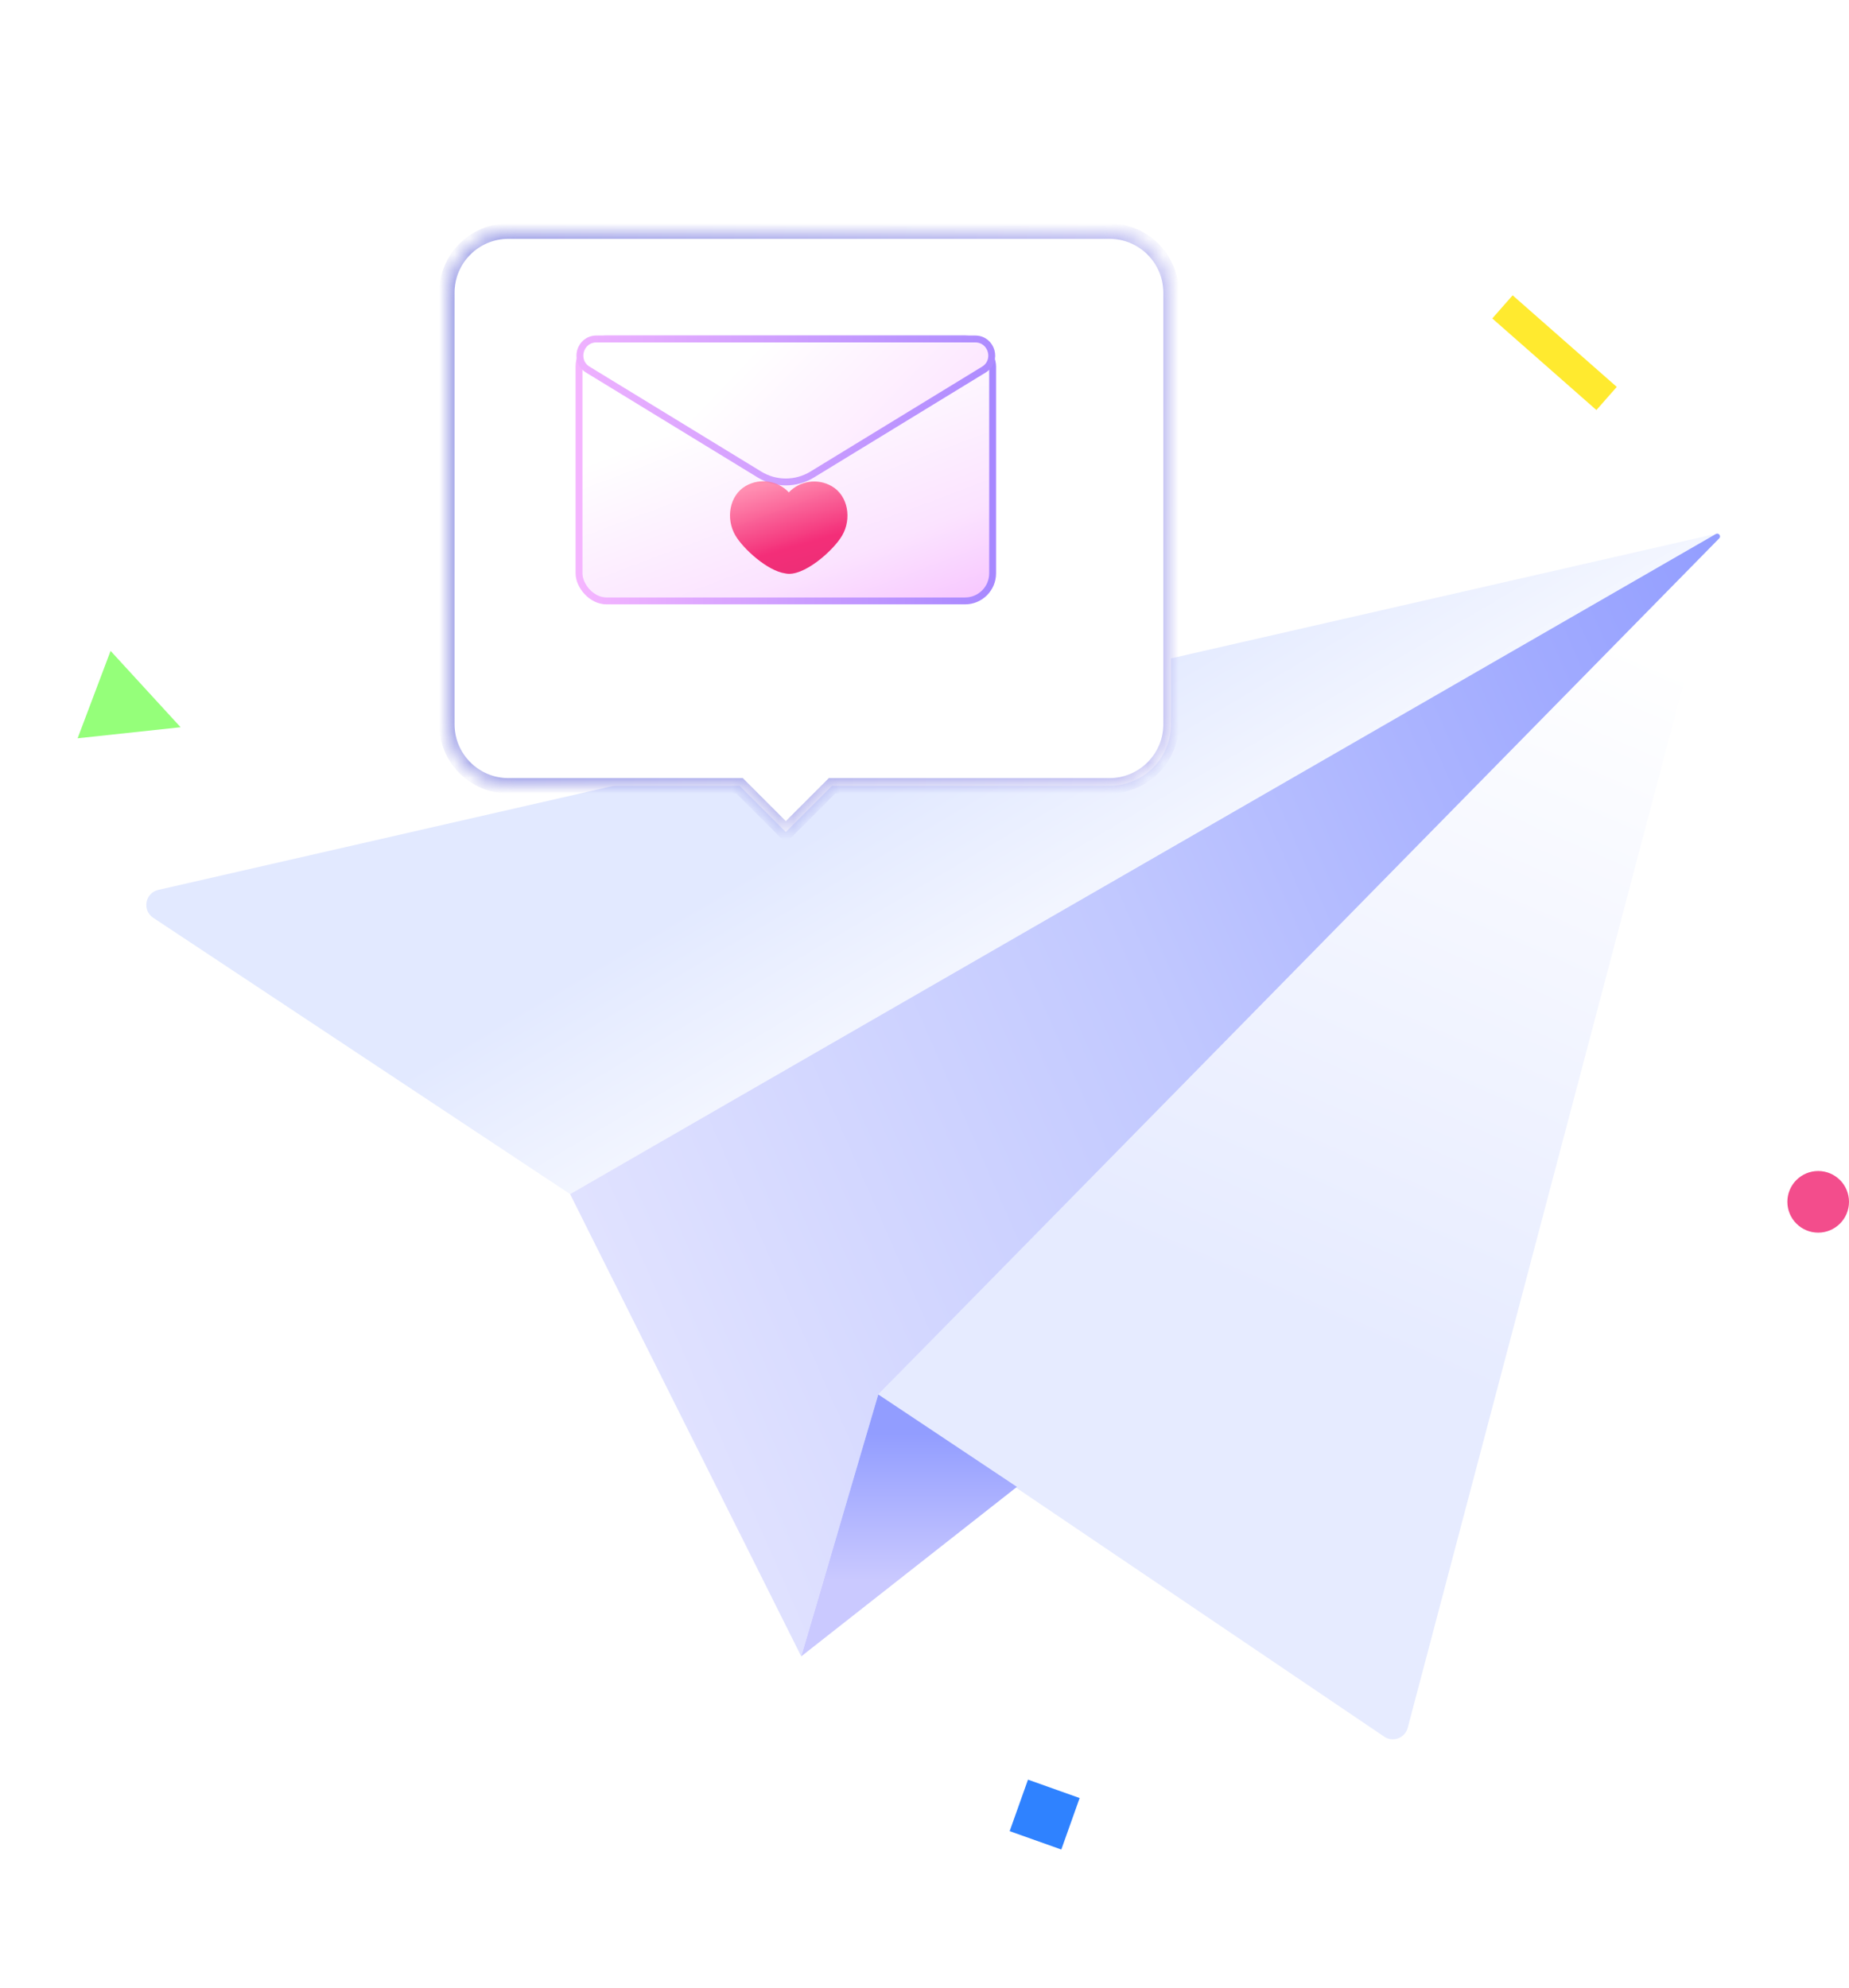 <svg width="120" height="129" viewBox="0 0 120 129" fill="none" xmlns="http://www.w3.org/2000/svg">
<path d="M57 90.5L111.203 34.819C111.418 34.597 111.787 34.806 111.708 35.104L91.36 112.138C91.184 112.803 90.403 113.096 89.833 112.71L57 90.5Z" fill="url(#paint0_linear_1019_5515)"/>
<path d="M10.274 57.756L111.346 34.65C111.458 34.624 111.517 34.777 111.418 34.834L37 77.5L9.944 59.565C9.211 59.079 9.417 57.952 10.274 57.756Z" fill="url(#paint1_linear_1019_5515)"/>
<path d="M52 107.5L37 77.5L111.359 34.658C111.54 34.553 111.724 34.79 111.577 34.94L57 90.5L52 107.5Z" fill="url(#paint2_linear_1019_5515)"/>
<path d="M52 107.5L57 90.5L66 96.5L52 107.5Z" fill="url(#paint3_linear_1019_5515)"/>
<g filter="url(#filter0_d_1019_5515)">
<mask id="path-5-inside-1_1019_5515" fill="white">
<path fill-rule="evenodd" clip-rule="evenodd" d="M31 13C28.791 13 27 14.791 27 17V45C27 47.209 28.791 49 31 49H46L49 52L52 49H70C72.209 49 74 47.209 74 45V17C74 14.791 72.209 13 70 13H31Z"/>
</mask>
<path fill-rule="evenodd" clip-rule="evenodd" d="M31 13C28.791 13 27 14.791 27 17V45C27 47.209 28.791 49 31 49H46L49 52L52 49H70C72.209 49 74 47.209 74 45V17C74 14.791 72.209 13 70 13H31Z" fill="white"/>
<path d="M46 49L46.354 48.646L46.207 48.5H46V49ZM49 52L48.646 52.354L49 52.707L49.354 52.354L49 52ZM52 49V48.5H51.793L51.646 48.646L52 49ZM27.5 17C27.5 15.067 29.067 13.5 31 13.5V12.5C28.515 12.5 26.5 14.515 26.5 17H27.5ZM27.5 45V17H26.5V45H27.5ZM31 48.5C29.067 48.5 27.5 46.933 27.5 45H26.5C26.5 47.485 28.515 49.5 31 49.5V48.5ZM46 48.5H31V49.5H46V48.5ZM49.354 51.646L46.354 48.646L45.646 49.354L48.646 52.354L49.354 51.646ZM51.646 48.646L48.646 51.646L49.354 52.354L52.354 49.354L51.646 48.646ZM70 48.5H52V49.5H70V48.5ZM73.5 45C73.5 46.933 71.933 48.5 70 48.5V49.5C72.485 49.5 74.5 47.485 74.5 45H73.5ZM73.5 17V45H74.5V17H73.5ZM70 13.5C71.933 13.5 73.5 15.067 73.5 17H74.5C74.5 14.515 72.485 12.5 70 12.5V13.5ZM31 13.5H70V12.5H31V13.5Z" fill="url(#paint4_linear_1019_5515)" fill-opacity="0.6" mask="url(#path-5-inside-1_1019_5515)"/>
</g>
<rect x="64.421" y="39" width="26.842" height="17" rx="1.789" transform="rotate(-180 64.421 39)" fill="url(#paint5_linear_1019_5515)" stroke="url(#paint6_linear_1019_5515)" stroke-width="0.447"/>
<path d="M38.711 22L63.289 22C64.374 22 64.774 23.424 63.849 23.99L52.706 30.8C51.659 31.439 50.341 31.439 49.294 30.8L38.151 23.99C37.225 23.424 37.626 22 38.711 22Z" fill="url(#paint7_linear_1019_5515)" stroke="url(#paint8_linear_1019_5515)" stroke-width="0.447"/>
<g filter="url(#filter1_i_1019_5515)">
<path fill-rule="evenodd" clip-rule="evenodd" d="M50.963 33.215C49.812 33.058 48.232 31.619 47.721 30.742C47.096 29.671 47.321 28.156 48.403 27.537C49.336 27.003 50.493 27.203 51.195 27.955C51.898 27.214 53.046 27.021 53.974 27.551C55.056 28.17 55.281 29.685 54.656 30.756C54.074 31.755 52.105 33.483 50.963 33.215Z" fill="url(#paint9_linear_1019_5515)" fill-opacity="0.8"/>
</g>
<rect x="104.928" y="25.111" width="2" height="9" transform="rotate(131.338 104.928 25.111)" fill="#FFEA2F"/>
<rect x="70.068" y="116.695" width="3.547" height="3.558" transform="rotate(109.584 70.068 116.695)" fill="#2F82FF"/>
<path d="M16.392 104.224L17.025 102.199C17.374 101.081 18.564 100.458 19.682 100.808V100.808C20.801 101.158 21.991 100.535 22.34 99.416V99.416C22.69 98.298 23.88 97.675 24.998 98.025L27.023 98.658" stroke="white" stroke-width="2" stroke-linecap="round" stroke-linejoin="round"/>
<circle cx="118" cy="78" r="2" fill="#F34D8C"/>
<path d="M11.721 47.198L5.037 47.916L7.177 42.244L11.721 47.198Z" fill="#95FF7A"/>
<defs>
<filter id="filter0_d_1019_5515" x="14" y="0" width="77" height="69" filterUnits="userSpaceOnUse" color-interpolation-filters="sRGB">
<feFlood flood-opacity="0" result="BackgroundImageFix"/>
<feColorMatrix in="SourceAlpha" type="matrix" values="0 0 0 0 0 0 0 0 0 0 0 0 0 0 0 0 0 0 127 0" result="hardAlpha"/>
<feOffset dx="2" dy="2"/>
<feGaussianBlur stdDeviation="7.5"/>
<feComposite in2="hardAlpha" operator="out"/>
<feColorMatrix type="matrix" values="0 0 0 0 0.406 0 0 0 0 0.317 0 0 0 0 0.963 0 0 0 0.4 0"/>
<feBlend mode="normal" in2="BackgroundImageFix" result="effect1_dropShadow_1019_5515"/>
<feBlend mode="normal" in="SourceGraphic" in2="effect1_dropShadow_1019_5515" result="shape"/>
</filter>
<filter id="filter1_i_1019_5515" x="47.377" y="27.236" width="7.624" height="10.007" filterUnits="userSpaceOnUse" color-interpolation-filters="sRGB">
<feFlood flood-opacity="0" result="BackgroundImageFix"/>
<feBlend mode="normal" in="SourceGraphic" in2="BackgroundImageFix" result="shape"/>
<feColorMatrix in="SourceAlpha" type="matrix" values="0 0 0 0 0 0 0 0 0 0 0 0 0 0 0 0 0 0 127 0" result="hardAlpha"/>
<feOffset dy="4"/>
<feGaussianBlur stdDeviation="3.5"/>
<feComposite in2="hardAlpha" operator="arithmetic" k2="-1" k3="1"/>
<feColorMatrix type="matrix" values="0 0 0 0 0.912 0 0 0 0 0.224 0 0 0 0 0.513 0 0 0 0.45 0"/>
<feBlend mode="normal" in2="shape" result="effect1_innerShadow_1019_5515"/>
</filter>
<linearGradient id="paint0_linear_1019_5515" x1="92.5" y1="89" x2="112" y2="44.5" gradientUnits="userSpaceOnUse">
<stop stop-color="#E6EBFF"/>
<stop offset="1" stop-color="white"/>
</linearGradient>
<linearGradient id="paint1_linear_1019_5515" x1="48.5" y1="41" x2="66.5" y2="71.5" gradientUnits="userSpaceOnUse">
<stop offset="0.382" stop-color="#E2E9FF"/>
<stop offset="1" stop-color="white"/>
</linearGradient>
<linearGradient id="paint2_linear_1019_5515" x1="19.5" y1="99" x2="121" y2="54.5" gradientUnits="userSpaceOnUse">
<stop offset="0.115" stop-color="#EAEAFF"/>
<stop offset="0.583" stop-color="#C1C8FF"/>
<stop offset="1" stop-color="#929DFF"/>
</linearGradient>
<linearGradient id="paint3_linear_1019_5515" x1="60.5" y1="87.5" x2="60.5" y2="110.5" gradientUnits="userSpaceOnUse">
<stop offset="0.24" stop-color="#929DFF"/>
<stop offset="0.656" stop-color="#CAC9FF"/>
</linearGradient>
<linearGradient id="paint4_linear_1019_5515" x1="21.125" y1="34.221" x2="122.018" y2="52.848" gradientUnits="userSpaceOnUse">
<stop stop-color="#6468D8"/>
<stop offset="1" stop-color="#DED6FF"/>
</linearGradient>
<linearGradient id="paint5_linear_1019_5515" x1="82.316" y1="51.079" x2="74.263" y2="29.605" gradientUnits="userSpaceOnUse">
<stop stop-color="white"/>
<stop offset="0.505" stop-color="#FBE3FF"/>
<stop offset="1" stop-color="#F4AAFF"/>
</linearGradient>
<linearGradient id="paint6_linear_1019_5515" x1="64.421" y1="47.639" x2="91.263" y2="47.639" gradientUnits="userSpaceOnUse">
<stop stop-color="#A788FF"/>
<stop offset="1" stop-color="#F5B5FF"/>
</linearGradient>
<linearGradient id="paint7_linear_1019_5515" x1="55.781" y1="31.842" x2="47.637" y2="24.048" gradientUnits="userSpaceOnUse">
<stop stop-color="#FDE8FF"/>
<stop offset="1" stop-color="white"/>
</linearGradient>
<linearGradient id="paint8_linear_1019_5515" x1="67.105" y1="26.84" x2="34.895" y2="26.84" gradientUnits="userSpaceOnUse">
<stop stop-color="#A788FF"/>
<stop offset="1" stop-color="#F5B5FF"/>
</linearGradient>
<linearGradient id="paint9_linear_1019_5515" x1="49.5" y1="27.5" x2="51.22" y2="33.387" gradientUnits="userSpaceOnUse">
<stop stop-color="#FF759E"/>
<stop offset="0.715" stop-color="#F20057"/>
<stop offset="1" stop-color="#EA0054"/>
</linearGradient>
</defs>
</svg>
